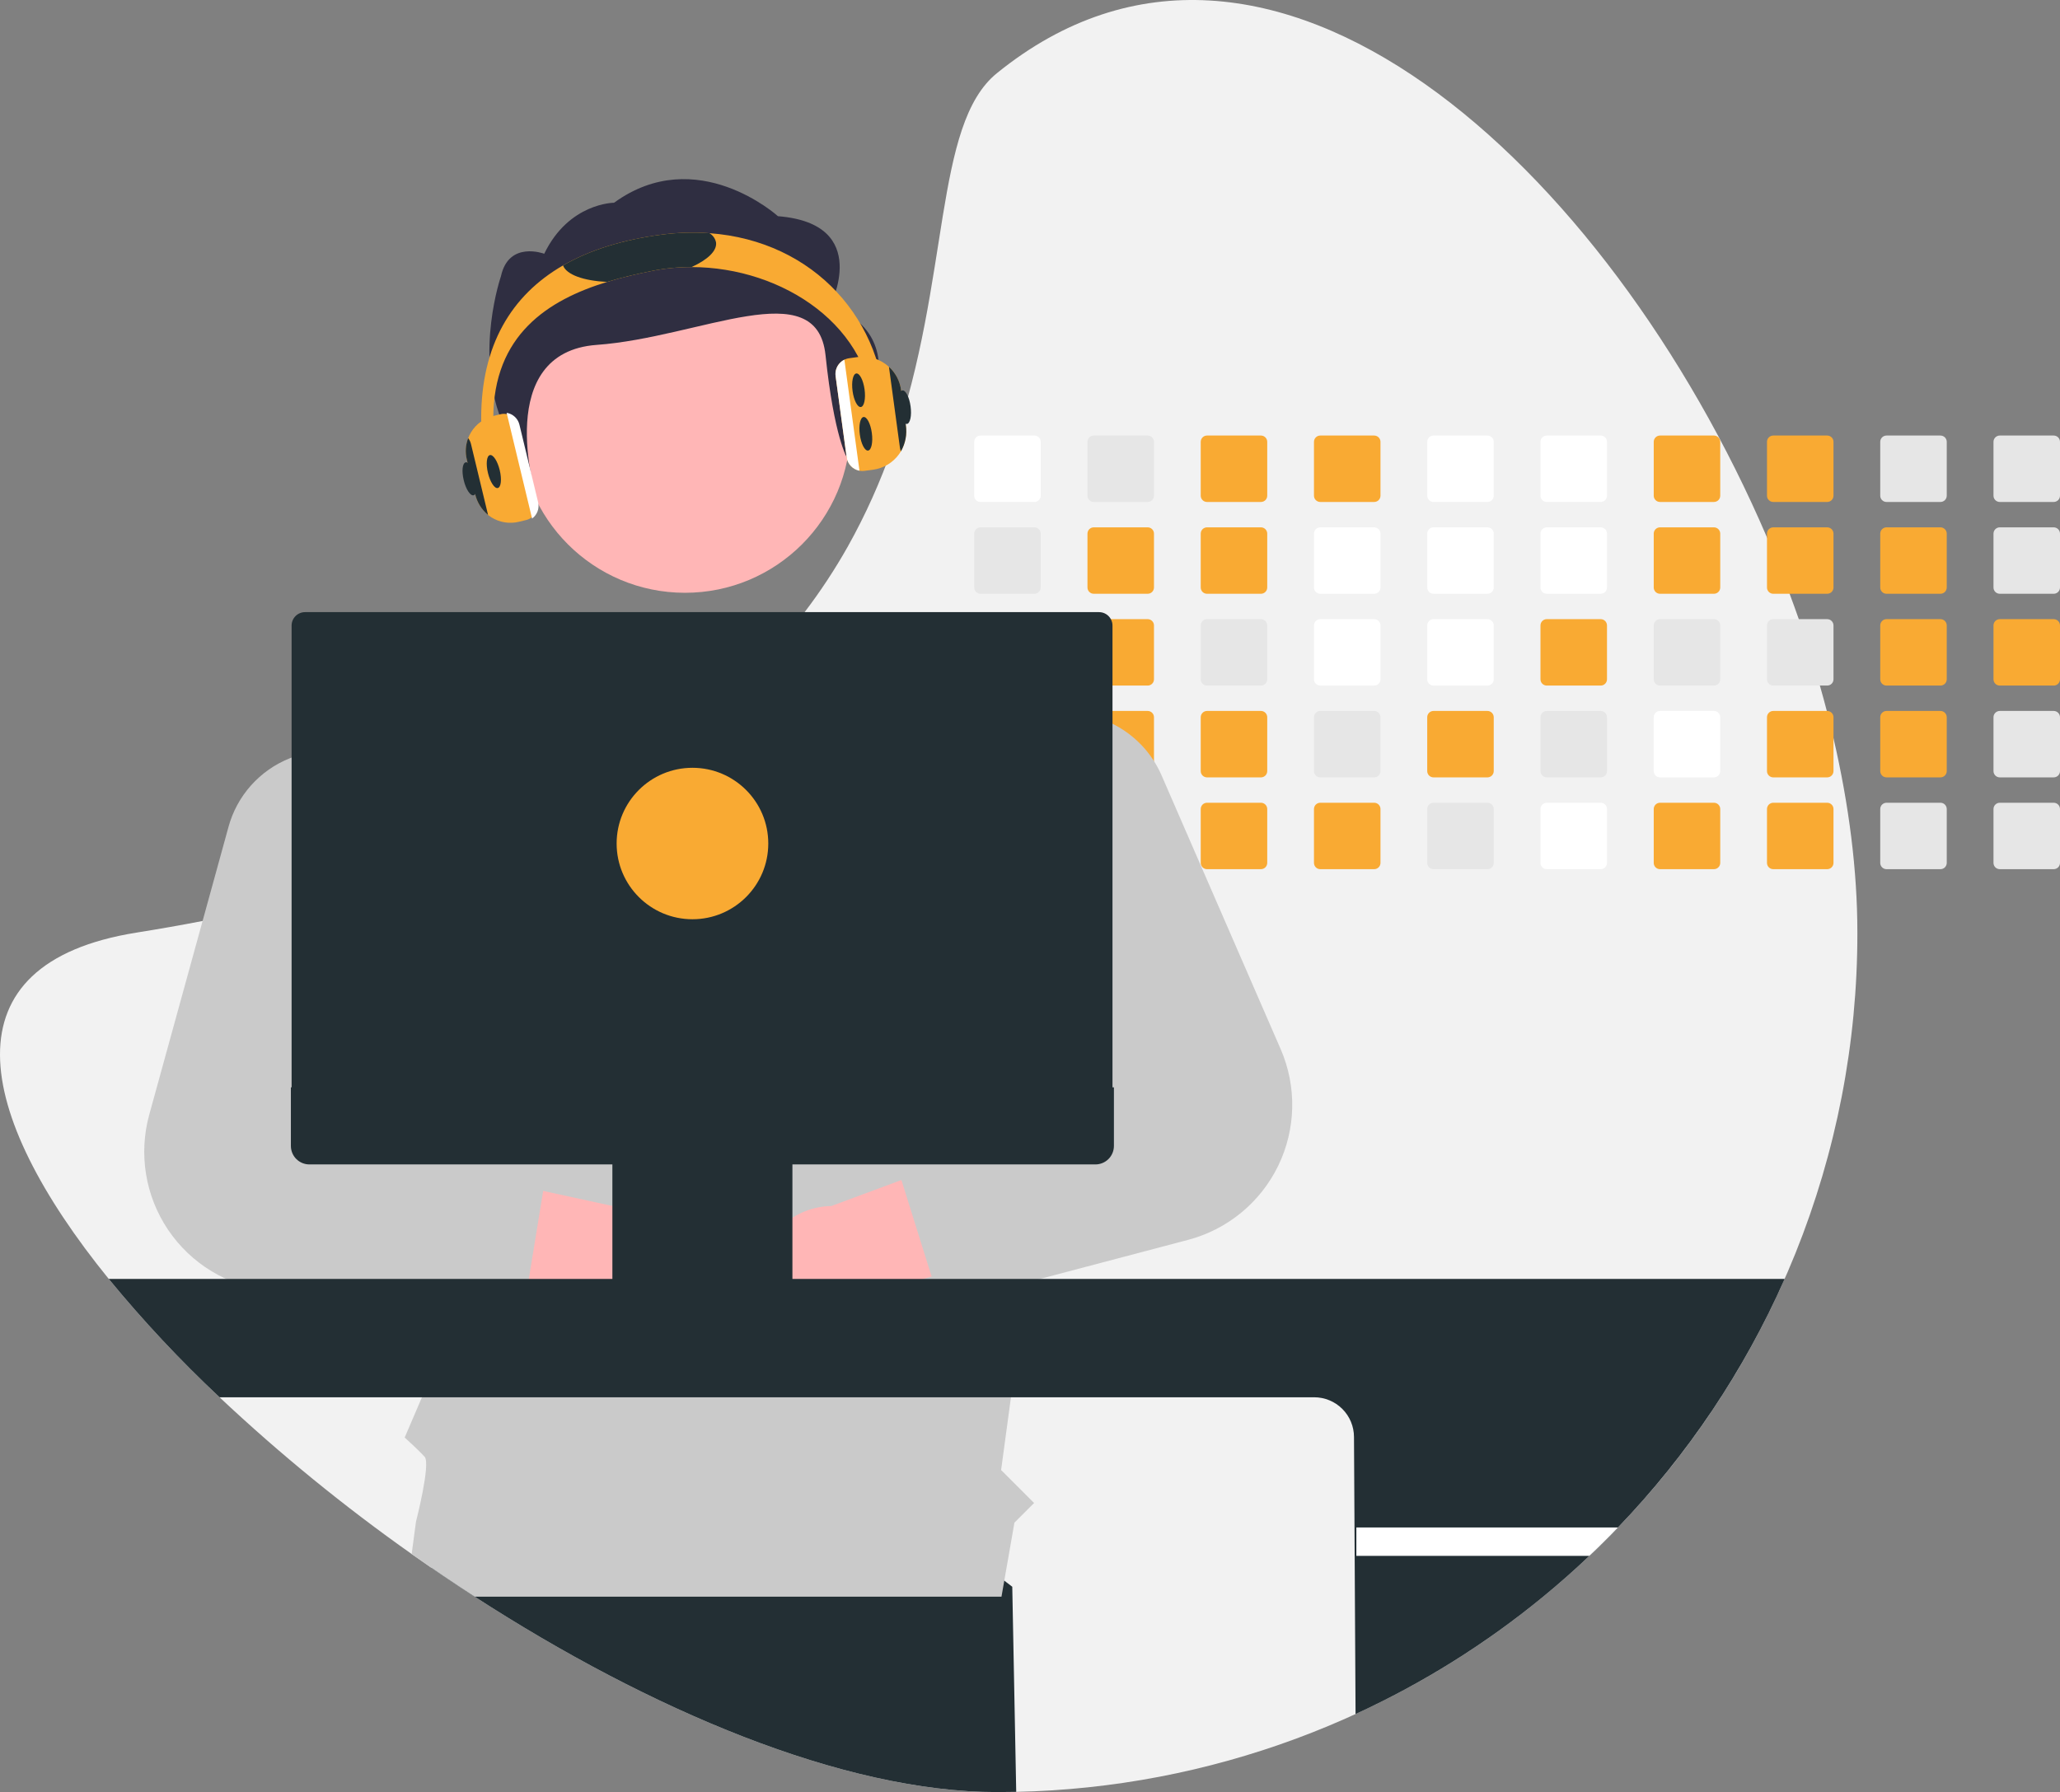 <svg width="554" height="482" viewBox="0 0 554 482" fill="none" xmlns="http://www.w3.org/2000/svg">
<rect x="0" y="0" width="554" height="482" fill="#808080" stroke="none"/>
<g clip-path="url(#clip0_11_384)">
<path d="M499.508 250.841C499.58 310.483 476.501 367.831 435.122 410.828C432.627 413.438 430.065 415.984 427.436 418.467C423.43 422.273 419.289 425.932 415.014 429.443C375.023 462.354 325.098 480.848 273.293 481.941C271.567 481.98 269.834 482 268.095 482C226.78 482 174.815 459.957 127.657 429.443C123.756 426.918 119.889 424.335 116.057 421.694C114.265 420.471 112.483 419.23 110.709 417.972C92.521 405.144 75.257 391.056 59.044 375.812C48.429 365.861 38.474 355.229 29.244 343.984C-6.99 299.338 -14.982 259.11 36.676 250.841C42.793 249.865 48.728 248.821 54.484 247.711C62.822 246.111 70.801 244.382 78.421 242.526C88.687 240.034 98.331 237.331 107.355 234.419C110.39 233.443 113.356 232.447 116.252 231.432C159.072 216.41 187.732 196.819 207.24 175.564C210.548 171.966 213.599 168.324 216.391 164.64C220.663 159.031 224.543 153.136 228.005 146.995C232.782 138.462 236.795 129.525 239.996 120.287L240.172 119.779C255.694 75.055 250.971 33.572 268.095 19.688C341.294 -39.669 432.425 44.86 475.199 144.542C477.355 149.565 479.383 154.618 481.283 159.701C482.136 161.972 482.959 164.247 483.752 166.526C485.836 172.467 487.727 178.422 489.425 184.393C490.076 186.67 490.697 188.945 491.288 191.218C491.92 193.67 492.525 196.117 493.086 198.563C497.248 216.475 499.508 234.139 499.508 250.841Z" fill="#F2F2F2"/>
<path d="M273.293 481.941C271.567 481.981 269.835 482 268.095 482C226.78 482 174.815 459.957 127.657 429.443C123.756 426.918 119.889 424.335 116.057 421.694L119.418 401.264L221.165 387.77L272.232 426.775L273.293 481.941Z" fill="#232F34"/>
<path d="M278.191 117.144H263.692C263.243 117.144 262.813 117.323 262.495 117.64C262.177 117.957 261.999 118.387 261.999 118.836V133.325C261.999 133.547 262.043 133.766 262.128 133.971C262.213 134.176 262.338 134.362 262.496 134.518C262.653 134.675 262.84 134.799 263.045 134.883C263.25 134.968 263.47 135.011 263.692 135.01H278.191C278.639 135.01 279.069 134.833 279.387 134.517C279.704 134.201 279.883 133.773 279.885 133.325V118.836C279.884 118.388 279.705 117.958 279.387 117.641C279.07 117.324 278.64 117.146 278.191 117.144Z" fill="white"/>
<path d="M278.191 141.835H263.692C263.243 141.836 262.813 142.014 262.495 142.331C262.177 142.648 261.999 143.078 261.999 143.527V158.016C261.999 158.238 262.043 158.458 262.128 158.662C262.213 158.867 262.338 159.053 262.496 159.21C262.653 159.366 262.84 159.49 263.045 159.575C263.25 159.659 263.47 159.702 263.692 159.701H278.191C278.639 159.702 279.069 159.524 279.387 159.208C279.704 158.893 279.883 158.464 279.885 158.016V143.527C279.884 143.079 279.705 142.649 279.387 142.332C279.07 142.015 278.64 141.837 278.191 141.835Z" fill="#E6E6E6"/>
<path d="M278.191 166.526H263.692C263.243 166.527 262.812 166.705 262.495 167.022C262.177 167.339 261.999 167.769 261.999 168.218V182.701C261.998 182.923 262.042 183.143 262.127 183.349C262.212 183.554 262.336 183.741 262.494 183.898C262.651 184.055 262.838 184.18 263.044 184.265C263.249 184.349 263.47 184.393 263.692 184.392H278.191C278.64 184.392 279.071 184.214 279.389 183.897C279.706 183.58 279.885 183.149 279.885 182.701V168.218C279.884 167.77 279.705 167.34 279.387 167.023C279.07 166.706 278.64 166.528 278.191 166.526Z" fill="#E6E6E6"/>
<path d="M279.859 192.61C279.787 192.22 279.58 191.868 279.276 191.614C278.972 191.36 278.588 191.219 278.191 191.217H263.692C263.243 191.218 262.813 191.396 262.495 191.713C262.177 192.03 261.999 192.461 261.999 192.909V207.392C261.998 207.614 262.042 207.834 262.127 208.04C262.212 208.245 262.336 208.432 262.494 208.589C262.651 208.746 262.838 208.871 263.044 208.956C263.249 209.041 263.47 209.084 263.692 209.084H278.191C278.64 209.083 279.071 208.905 279.389 208.588C279.706 208.271 279.885 207.841 279.885 207.392V192.909C279.886 192.809 279.877 192.709 279.859 192.61Z" fill="#E6E6E6"/>
<path d="M278.849 216.039C278.641 215.953 278.417 215.908 278.191 215.909H263.692C263.47 215.908 263.249 215.952 263.044 216.037C262.838 216.121 262.651 216.246 262.494 216.403C262.336 216.56 262.212 216.747 262.127 216.952C262.042 217.158 261.998 217.378 261.999 217.6V232.083C261.998 232.306 262.041 232.526 262.126 232.732C262.21 232.937 262.335 233.124 262.493 233.281C262.65 233.439 262.837 233.563 263.043 233.648C263.249 233.733 263.47 233.776 263.692 233.775H278.191C278.64 233.775 279.071 233.596 279.389 233.279C279.706 232.962 279.885 232.532 279.885 232.083V217.6C279.884 217.267 279.786 216.942 279.601 216.664C279.417 216.387 279.156 216.169 278.849 216.039Z" fill="#E6E6E6"/>
<path d="M308.649 117.144H294.149C293.7 117.144 293.27 117.323 292.952 117.64C292.635 117.957 292.456 118.387 292.456 118.836V133.325C292.456 133.547 292.5 133.766 292.586 133.971C292.671 134.176 292.796 134.362 292.953 134.518C293.11 134.675 293.297 134.799 293.502 134.883C293.707 134.968 293.927 135.011 294.149 135.01H308.649C309.097 135.01 309.527 134.833 309.844 134.517C310.161 134.201 310.341 133.773 310.342 133.325V118.836C310.341 118.388 310.162 117.958 309.845 117.641C309.527 117.324 309.097 117.146 308.649 117.144Z" fill="#E6E6E6"/>
<path d="M308.649 141.835H294.149C293.7 141.836 293.27 142.014 292.952 142.331C292.635 142.648 292.456 143.078 292.456 143.527V158.016C292.456 158.238 292.5 158.458 292.586 158.662C292.671 158.867 292.796 159.053 292.953 159.21C293.11 159.366 293.297 159.49 293.502 159.575C293.707 159.659 293.927 159.702 294.149 159.701H308.649C309.097 159.702 309.527 159.524 309.844 159.208C310.161 158.893 310.341 158.464 310.342 158.016V143.527C310.341 143.079 310.162 142.649 309.845 142.332C309.527 142.015 309.097 141.837 308.649 141.835Z" fill="#F9AA33"/>
<path d="M308.649 166.526H294.149C293.7 166.527 293.27 166.705 292.952 167.022C292.635 167.339 292.456 167.769 292.456 168.218V182.701C292.456 182.923 292.499 183.143 292.584 183.349C292.669 183.554 292.794 183.741 292.951 183.898C293.108 184.055 293.295 184.18 293.501 184.265C293.707 184.349 293.927 184.393 294.149 184.392H308.649C309.098 184.392 309.528 184.214 309.846 183.897C310.163 183.58 310.342 183.149 310.342 182.701V168.218C310.341 167.77 310.162 167.34 309.845 167.023C309.527 166.706 309.097 166.528 308.649 166.526Z" fill="#F9AA33"/>
<path d="M308.649 191.217H294.149C293.794 191.218 293.448 191.33 293.161 191.538C292.873 191.746 292.658 192.039 292.547 192.376C292.487 192.547 292.456 192.727 292.456 192.909V207.392C292.456 207.614 292.499 207.834 292.584 208.04C292.669 208.245 292.794 208.432 292.951 208.589C293.108 208.746 293.295 208.871 293.501 208.956C293.707 209.041 293.927 209.084 294.149 209.084H308.649C309.098 209.083 309.528 208.905 309.846 208.588C310.163 208.271 310.342 207.841 310.342 207.392V192.909C310.341 192.461 310.162 192.031 309.845 191.714C309.527 191.397 309.097 191.219 308.649 191.217Z" fill="#F9AA33"/>
<path d="M308.649 215.909H294.149C293.927 215.908 293.707 215.952 293.501 216.037C293.295 216.121 293.108 216.246 292.951 216.403C292.794 216.56 292.669 216.747 292.584 216.952C292.499 217.158 292.456 217.378 292.456 217.6V232.083C292.456 232.305 292.499 232.526 292.584 232.731C292.669 232.936 292.794 233.123 292.951 233.28C293.108 233.437 293.295 233.562 293.501 233.647C293.707 233.732 293.927 233.775 294.149 233.775H308.649C309.098 233.775 309.528 233.596 309.846 233.279C310.163 232.962 310.342 232.532 310.342 232.083V217.6C310.342 217.152 310.163 216.721 309.846 216.404C309.528 216.087 309.098 215.909 308.649 215.909Z" fill="#E6E6E6"/>
<path d="M339.106 117.144H324.607C324.158 117.144 323.727 117.323 323.41 117.64C323.092 117.957 322.914 118.387 322.913 118.836V133.325C322.914 133.547 322.958 133.766 323.043 133.971C323.128 134.176 323.253 134.362 323.41 134.518C323.567 134.675 323.754 134.799 323.959 134.883C324.165 134.968 324.385 135.011 324.607 135.01H339.106C339.554 135.01 339.984 134.833 340.301 134.517C340.619 134.201 340.798 133.773 340.799 133.325V118.836C340.798 118.388 340.619 117.958 340.302 117.641C339.985 117.324 339.555 117.146 339.106 117.144Z" fill="#F9AA33"/>
<path d="M339.106 141.835H324.607C324.158 141.836 323.727 142.014 323.41 142.331C323.092 142.648 322.914 143.078 322.913 143.527V158.016C322.914 158.238 322.958 158.458 323.043 158.662C323.128 158.867 323.253 159.053 323.41 159.21C323.567 159.366 323.754 159.49 323.959 159.575C324.165 159.659 324.385 159.702 324.607 159.701H339.106C339.554 159.702 339.984 159.524 340.301 159.208C340.619 158.893 340.798 158.464 340.799 158.016V143.527C340.798 143.079 340.619 142.649 340.302 142.332C339.985 142.015 339.555 141.837 339.106 141.835Z" fill="#F9AA33"/>
<path d="M339.106 166.526H324.607C324.158 166.527 323.727 166.705 323.41 167.022C323.092 167.339 322.914 167.769 322.913 168.218V182.701C322.913 182.923 322.956 183.143 323.041 183.349C323.126 183.554 323.251 183.741 323.408 183.898C323.566 184.055 323.753 184.18 323.958 184.265C324.164 184.349 324.384 184.393 324.607 184.392H339.106C339.555 184.392 339.986 184.214 340.303 183.897C340.621 183.58 340.799 183.149 340.799 182.701V168.218C340.798 167.77 340.619 167.34 340.302 167.023C339.985 166.706 339.555 166.528 339.106 166.526Z" fill="#E6E6E6"/>
<path d="M339.106 191.217H324.607C324.158 191.218 323.727 191.396 323.41 191.713C323.092 192.03 322.914 192.461 322.913 192.909V207.392C322.913 207.614 322.956 207.834 323.041 208.04C323.126 208.245 323.251 208.432 323.408 208.589C323.566 208.746 323.753 208.871 323.958 208.956C324.164 209.041 324.384 209.084 324.607 209.084H339.106C339.555 209.083 339.986 208.905 340.303 208.588C340.621 208.271 340.799 207.841 340.799 207.392V192.909C340.798 192.461 340.619 192.031 340.302 191.714C339.985 191.397 339.555 191.219 339.106 191.217Z" fill="#F9AA33"/>
<path d="M339.106 215.909H324.607C324.384 215.908 324.164 215.952 323.958 216.037C323.753 216.121 323.566 216.246 323.408 216.403C323.251 216.56 323.126 216.747 323.041 216.952C322.956 217.158 322.913 217.378 322.913 217.6V232.083C322.913 232.305 322.956 232.526 323.041 232.731C323.126 232.936 323.251 233.123 323.408 233.28C323.566 233.437 323.753 233.562 323.958 233.647C324.164 233.732 324.384 233.775 324.607 233.775H339.106C339.555 233.775 339.986 233.596 340.303 233.279C340.621 232.962 340.799 232.532 340.799 232.083V217.6C340.799 217.152 340.621 216.721 340.303 216.404C339.986 216.087 339.555 215.909 339.106 215.909Z" fill="#F9AA33"/>
<path d="M369.563 117.144H355.064C354.615 117.144 354.184 117.323 353.867 117.64C353.549 117.957 353.371 118.387 353.37 118.836V133.325C353.371 133.547 353.415 133.766 353.5 133.971C353.585 134.176 353.71 134.362 353.867 134.518C354.025 134.675 354.211 134.799 354.417 134.883C354.622 134.968 354.842 135.011 355.064 135.01H369.563C370.011 135.01 370.441 134.833 370.758 134.517C371.076 134.201 371.255 133.773 371.257 133.325V118.836C371.255 118.388 371.076 117.958 370.759 117.641C370.442 117.324 370.012 117.146 369.563 117.144Z" fill="#F9AA33"/>
<path d="M369.563 141.835H355.064C354.615 141.836 354.184 142.014 353.867 142.331C353.549 142.648 353.371 143.078 353.37 143.527V158.016C353.371 158.238 353.415 158.458 353.5 158.662C353.585 158.867 353.71 159.053 353.867 159.21C354.025 159.366 354.211 159.49 354.417 159.575C354.622 159.659 354.842 159.702 355.064 159.701H369.563C370.011 159.702 370.441 159.524 370.758 159.208C371.076 158.893 371.255 158.464 371.257 158.016V143.527C371.255 143.079 371.076 142.649 370.759 142.332C370.442 142.015 370.012 141.837 369.563 141.835Z" fill="white"/>
<path d="M369.563 166.526H355.064C354.615 166.527 354.184 166.705 353.867 167.022C353.549 167.339 353.371 167.769 353.37 168.218V182.701C353.37 182.923 353.413 183.143 353.498 183.349C353.583 183.554 353.708 183.741 353.865 183.898C354.023 184.055 354.21 184.18 354.415 184.265C354.621 184.349 354.841 184.393 355.064 184.392H369.563C370.012 184.392 370.443 184.214 370.76 183.897C371.078 183.58 371.256 183.149 371.257 182.701V168.218C371.255 167.77 371.076 167.34 370.759 167.023C370.442 166.706 370.012 166.528 369.563 166.526Z" fill="white"/>
<path d="M369.563 191.217H355.064C354.615 191.218 354.184 191.396 353.867 191.713C353.549 192.03 353.371 192.461 353.37 192.909V207.392C353.37 207.614 353.413 207.834 353.498 208.04C353.583 208.245 353.708 208.432 353.865 208.589C354.023 208.746 354.21 208.871 354.415 208.956C354.621 209.041 354.841 209.084 355.064 209.084H369.563C370.012 209.083 370.443 208.905 370.76 208.588C371.078 208.271 371.256 207.841 371.257 207.392V192.909C371.255 192.461 371.076 192.031 370.759 191.714C370.442 191.397 370.012 191.219 369.563 191.217Z" fill="#E6E6E6"/>
<path d="M369.563 215.909H355.064C354.841 215.908 354.621 215.952 354.415 216.037C354.21 216.121 354.023 216.246 353.865 216.403C353.708 216.56 353.583 216.747 353.498 216.952C353.413 217.158 353.37 217.378 353.37 217.6V232.083C353.37 232.305 353.413 232.526 353.498 232.731C353.583 232.936 353.708 233.123 353.865 233.28C354.023 233.437 354.21 233.562 354.415 233.647C354.621 233.732 354.841 233.775 355.064 233.775H369.563C370.012 233.775 370.443 233.596 370.76 233.279C371.078 232.962 371.256 232.532 371.257 232.083V217.6C371.256 217.152 371.078 216.721 370.76 216.404C370.443 216.087 370.012 215.909 369.563 215.909Z" fill="#F9AA33"/>
<path d="M400.02 117.144H385.515C385.067 117.146 384.637 117.325 384.321 117.642C384.005 117.959 383.827 118.388 383.828 118.836V133.325C383.828 133.772 384.006 134.201 384.322 134.517C384.638 134.833 385.067 135.01 385.515 135.01H400.02C400.468 135.01 400.898 134.833 401.216 134.517C401.533 134.201 401.712 133.773 401.714 133.325V118.836C401.713 118.388 401.534 117.958 401.216 117.641C400.899 117.324 400.469 117.146 400.02 117.144Z" fill="white"/>
<path d="M400.02 141.835H385.515C385.067 141.837 384.637 142.016 384.321 142.333C384.005 142.65 383.827 143.079 383.828 143.527V158.016C383.828 158.463 384.006 158.892 384.322 159.208C384.638 159.524 385.067 159.701 385.515 159.701H400.02C400.468 159.702 400.898 159.524 401.216 159.208C401.533 158.893 401.712 158.464 401.714 158.016V143.527C401.713 143.079 401.534 142.649 401.216 142.332C400.899 142.015 400.469 141.837 400.02 141.835Z" fill="white"/>
<path d="M400.02 166.526H385.515C385.067 166.528 384.637 166.707 384.321 167.024C384.005 167.341 383.827 167.771 383.828 168.218V182.701C383.827 182.923 383.87 183.142 383.955 183.347C384.039 183.553 384.163 183.739 384.32 183.896C384.477 184.053 384.663 184.178 384.868 184.263C385.073 184.348 385.293 184.392 385.515 184.392H400.02C400.469 184.392 400.9 184.214 401.218 183.897C401.535 183.58 401.714 183.149 401.714 182.701V168.218C401.713 167.77 401.534 167.34 401.216 167.023C400.899 166.706 400.469 166.528 400.02 166.526Z" fill="white"/>
<path d="M400.02 191.217H385.515C385.067 191.219 384.637 191.398 384.321 191.715C384.005 192.032 383.827 192.462 383.828 192.909V207.392C383.827 207.614 383.87 207.833 383.955 208.039C384.039 208.244 384.163 208.43 384.32 208.587C384.477 208.744 384.663 208.869 384.868 208.954C385.073 209.039 385.293 209.083 385.515 209.084H400.02C400.469 209.083 400.9 208.905 401.218 208.588C401.535 208.271 401.714 207.841 401.714 207.392V192.909C401.713 192.461 401.534 192.031 401.216 191.714C400.899 191.397 400.469 191.219 400.02 191.217Z" fill="#F9AA33"/>
<path d="M400.02 215.909H385.515C385.293 215.909 385.073 215.953 384.868 216.038C384.663 216.123 384.477 216.248 384.32 216.405C384.163 216.562 384.039 216.749 383.955 216.954C383.87 217.159 383.827 217.378 383.828 217.6V232.083C383.827 232.305 383.87 232.525 383.955 232.73C384.039 232.935 384.163 233.121 384.32 233.278C384.477 233.435 384.663 233.56 384.868 233.645C385.073 233.731 385.293 233.775 385.515 233.775H400.02C400.469 233.775 400.9 233.596 401.218 233.279C401.535 232.962 401.714 232.532 401.714 232.083V217.6C401.714 217.152 401.535 216.721 401.218 216.404C400.9 216.087 400.469 215.909 400.02 215.909Z" fill="#E6E6E6"/>
<path d="M430.478 117.144H415.972C415.524 117.146 415.095 117.325 414.778 117.642C414.462 117.959 414.285 118.388 414.285 118.836V133.325C414.285 133.772 414.463 134.201 414.779 134.517C415.095 134.833 415.524 135.01 415.972 135.01H430.478C430.926 135.01 431.355 134.833 431.673 134.517C431.99 134.201 432.17 133.773 432.171 133.325V118.836C432.17 118.388 431.991 117.958 431.674 117.641C431.356 117.324 430.926 117.146 430.478 117.144Z" fill="white"/>
<path d="M430.478 141.835H415.972C415.524 141.837 415.095 142.016 414.778 142.333C414.462 142.65 414.285 143.079 414.285 143.527V158.016C414.285 158.463 414.463 158.892 414.779 159.208C415.095 159.524 415.524 159.701 415.972 159.701H430.478C430.926 159.702 431.355 159.524 431.673 159.208C431.99 158.893 432.17 158.464 432.171 158.016V143.527C432.17 143.079 431.991 142.649 431.674 142.332C431.356 142.015 430.926 141.837 430.478 141.835Z" fill="white"/>
<path d="M430.478 166.526H415.972C415.524 166.528 415.095 166.707 414.778 167.024C414.462 167.341 414.285 167.771 414.285 168.218V182.701C414.284 182.923 414.327 183.142 414.412 183.347C414.496 183.553 414.62 183.739 414.777 183.896C414.934 184.053 415.12 184.178 415.325 184.263C415.53 184.348 415.75 184.392 415.972 184.392H430.478C430.927 184.392 431.357 184.214 431.675 183.897C431.992 183.58 432.171 183.149 432.171 182.701V168.218C432.17 167.77 431.991 167.34 431.674 167.023C431.356 166.706 430.926 166.528 430.478 166.526Z" fill="#F9AA33"/>
<path d="M430.478 191.217H415.972C415.524 191.219 415.095 191.398 414.778 191.715C414.462 192.032 414.285 192.462 414.285 192.909V207.392C414.284 207.614 414.327 207.833 414.412 208.039C414.496 208.244 414.62 208.43 414.777 208.587C414.934 208.744 415.12 208.869 415.325 208.954C415.53 209.039 415.75 209.083 415.972 209.084H430.478C430.927 209.083 431.357 208.905 431.675 208.588C431.992 208.271 432.171 207.841 432.171 207.392V192.909C432.17 192.461 431.991 192.031 431.674 191.714C431.356 191.397 430.926 191.219 430.478 191.217Z" fill="#E6E6E6"/>
<path d="M430.478 215.909H415.972C415.75 215.909 415.53 215.953 415.325 216.038C415.12 216.123 414.934 216.248 414.777 216.405C414.62 216.562 414.496 216.749 414.412 216.954C414.327 217.159 414.284 217.378 414.285 217.6V232.083C414.284 232.305 414.327 232.525 414.412 232.73C414.496 232.935 414.62 233.121 414.777 233.278C414.934 233.435 415.12 233.56 415.325 233.645C415.53 233.731 415.75 233.775 415.972 233.775H430.478C430.927 233.775 431.357 233.596 431.675 233.279C431.992 232.962 432.171 232.532 432.171 232.083V217.6C432.171 217.152 431.992 216.722 431.675 216.404C431.357 216.087 430.927 215.909 430.478 215.909Z" fill="white"/>
<path d="M460.935 117.144H446.429C445.981 117.146 445.552 117.325 445.236 117.642C444.919 117.959 444.742 118.388 444.742 118.836V133.325C444.742 133.772 444.92 134.201 445.236 134.517C445.553 134.833 445.982 135.01 446.429 135.01H460.935C461.383 135.01 461.813 134.833 462.13 134.517C462.448 134.201 462.627 133.773 462.628 133.325V118.836C462.627 118.388 462.448 117.958 462.131 117.641C461.813 117.324 461.383 117.146 460.935 117.144Z" fill="#F9AA33"/>
<path d="M460.935 141.835H446.429C445.981 141.837 445.552 142.016 445.236 142.333C444.919 142.65 444.742 143.079 444.742 143.527V158.016C444.742 158.463 444.92 158.892 445.236 159.208C445.553 159.524 445.982 159.701 446.429 159.701H460.935C461.383 159.702 461.813 159.524 462.13 159.208C462.448 158.893 462.627 158.464 462.628 158.016V143.527C462.627 143.079 462.448 142.649 462.131 142.332C461.813 142.015 461.383 141.837 460.935 141.835Z" fill="#F9AA33"/>
<path d="M460.935 166.526H446.429C445.981 166.528 445.552 166.707 445.236 167.024C444.919 167.341 444.742 167.771 444.742 168.218V182.701C444.742 182.923 444.785 183.142 444.869 183.347C444.954 183.553 445.078 183.739 445.234 183.896C445.391 184.053 445.577 184.178 445.782 184.263C445.987 184.348 446.207 184.392 446.429 184.392H460.935C461.384 184.392 461.814 184.214 462.132 183.897C462.45 183.58 462.628 183.149 462.628 182.701V168.218C462.627 167.77 462.448 167.34 462.131 167.023C461.813 166.706 461.383 166.528 460.935 166.526Z" fill="#E6E6E6"/>
<path d="M460.935 191.217H446.429C445.981 191.219 445.552 191.398 445.236 191.715C444.919 192.032 444.742 192.462 444.742 192.909V207.392C444.742 207.614 444.785 207.833 444.869 208.039C444.954 208.244 445.078 208.43 445.234 208.587C445.391 208.744 445.577 208.869 445.782 208.954C445.987 209.039 446.207 209.083 446.429 209.084H460.935C461.384 209.083 461.814 208.905 462.132 208.588C462.45 208.271 462.628 207.841 462.628 207.392V192.909C462.627 192.461 462.448 192.031 462.131 191.714C461.813 191.397 461.383 191.219 460.935 191.217Z" fill="white"/>
<path d="M460.935 215.909H446.429C446.207 215.909 445.987 215.953 445.782 216.038C445.577 216.123 445.391 216.248 445.234 216.405C445.078 216.562 444.954 216.749 444.869 216.954C444.785 217.159 444.742 217.378 444.742 217.6V232.083C444.742 232.305 444.785 232.525 444.869 232.73C444.954 232.935 445.078 233.121 445.234 233.278C445.391 233.435 445.577 233.56 445.782 233.645C445.987 233.731 446.207 233.775 446.429 233.775H460.935C461.384 233.775 461.814 233.596 462.132 233.279C462.45 232.962 462.628 232.532 462.628 232.083V217.6C462.628 217.152 462.45 216.722 462.132 216.404C461.814 216.087 461.384 215.909 460.935 215.909Z" fill="#F9AA33"/>
<path d="M491.392 117.144H476.886C476.438 117.146 476.009 117.325 475.693 117.642C475.377 117.959 475.199 118.388 475.199 118.836V133.325C475.199 133.772 475.377 134.201 475.694 134.517C476.01 134.833 476.439 135.01 476.886 135.01H491.392C491.84 135.01 492.27 134.833 492.587 134.517C492.905 134.201 493.084 133.773 493.086 133.325V118.836C493.084 118.388 492.905 117.958 492.588 117.641C492.271 117.324 491.841 117.146 491.392 117.144Z" fill="#F9AA33"/>
<path d="M491.392 141.835H476.886C476.438 141.837 476.009 142.016 475.693 142.333C475.377 142.65 475.199 143.079 475.199 143.527V158.016C475.199 158.463 475.377 158.892 475.694 159.208C476.01 159.524 476.439 159.701 476.886 159.701H491.392C491.84 159.702 492.27 159.524 492.587 159.208C492.905 158.893 493.084 158.464 493.086 158.016V143.527C493.084 143.079 492.905 142.649 492.588 142.332C492.271 142.015 491.841 141.837 491.392 141.835Z" fill="#F9AA33"/>
<path d="M491.392 166.526H476.886C476.438 166.528 476.009 166.707 475.693 167.024C475.377 167.341 475.199 167.771 475.199 168.218V182.701C475.199 182.923 475.242 183.142 475.326 183.347C475.411 183.553 475.535 183.739 475.692 183.896C475.848 184.053 476.035 184.178 476.24 184.263C476.445 184.348 476.664 184.392 476.886 184.392H491.392C491.841 184.392 492.272 184.214 492.589 183.897C492.907 183.58 493.085 183.149 493.086 182.701V168.218C493.084 167.77 492.905 167.34 492.588 167.023C492.271 166.706 491.841 166.528 491.392 166.526Z" fill="#E6E6E6"/>
<path d="M491.392 191.217H476.886C476.438 191.219 476.009 191.398 475.693 191.715C475.377 192.032 475.199 192.462 475.199 192.909V207.392C475.199 207.614 475.242 207.833 475.326 208.039C475.411 208.244 475.535 208.43 475.692 208.587C475.848 208.744 476.035 208.869 476.24 208.954C476.445 209.039 476.664 209.083 476.886 209.084H491.392C491.841 209.083 492.272 208.905 492.589 208.588C492.907 208.271 493.085 207.841 493.086 207.392V192.909C493.084 192.461 492.905 192.031 492.588 191.714C492.271 191.397 491.841 191.219 491.392 191.217Z" fill="#F9AA33"/>
<path d="M491.392 215.909H476.886C476.664 215.909 476.445 215.953 476.24 216.038C476.035 216.123 475.848 216.248 475.692 216.405C475.535 216.562 475.411 216.749 475.326 216.954C475.242 217.159 475.199 217.378 475.199 217.6V232.083C475.199 232.305 475.242 232.525 475.326 232.73C475.411 232.935 475.535 233.121 475.692 233.278C475.848 233.435 476.035 233.56 476.24 233.645C476.445 233.731 476.664 233.775 476.886 233.775H491.392C491.841 233.775 492.272 233.596 492.589 233.279C492.907 232.962 493.085 232.532 493.086 232.083V217.6C493.085 217.152 492.907 216.722 492.589 216.404C492.272 216.087 491.841 215.909 491.392 215.909Z" fill="#F9AA33"/>
<path d="M521.849 117.144H507.344C506.896 117.146 506.466 117.325 506.15 117.642C505.834 117.959 505.656 118.388 505.657 118.836V133.325C505.657 133.772 505.834 134.201 506.151 134.517C506.467 134.833 506.896 135.01 507.344 135.01H521.849C522.297 135.01 522.727 134.833 523.045 134.517C523.362 134.201 523.541 133.773 523.543 133.325V118.836C523.541 118.388 523.363 117.958 523.045 117.641C522.728 117.324 522.298 117.146 521.849 117.144Z" fill="#E6E6E6"/>
<path d="M521.849 141.835H507.344C506.896 141.837 506.466 142.016 506.15 142.333C505.834 142.65 505.656 143.079 505.657 143.527V158.016C505.657 158.463 505.834 158.892 506.151 159.208C506.467 159.524 506.896 159.701 507.344 159.701H521.849C522.297 159.702 522.727 159.524 523.045 159.208C523.362 158.893 523.541 158.464 523.543 158.016V143.527C523.541 143.079 523.363 142.649 523.045 142.332C522.728 142.015 522.298 141.837 521.849 141.835Z" fill="#F9AA33"/>
<path d="M521.849 166.526H507.344C506.896 166.528 506.466 166.707 506.15 167.024C505.834 167.341 505.656 167.771 505.657 168.218V182.701C505.656 182.923 505.699 183.142 505.784 183.347C505.868 183.553 505.992 183.739 506.149 183.896C506.306 184.053 506.492 184.178 506.697 184.263C506.902 184.348 507.122 184.392 507.344 184.392H521.849C522.298 184.392 522.729 184.214 523.046 183.897C523.364 183.58 523.543 183.149 523.543 182.701V168.218C523.541 167.77 523.363 167.34 523.045 167.023C522.728 166.706 522.298 166.528 521.849 166.526Z" fill="#F9AA33"/>
<path d="M521.849 191.217H507.344C506.896 191.219 506.466 191.398 506.15 191.715C505.834 192.032 505.656 192.462 505.657 192.909V207.392C505.656 207.614 505.699 207.833 505.784 208.039C505.868 208.244 505.992 208.43 506.149 208.587C506.306 208.744 506.492 208.869 506.697 208.954C506.902 209.039 507.122 209.083 507.344 209.084H521.849C522.298 209.083 522.729 208.905 523.046 208.588C523.364 208.271 523.543 207.841 523.543 207.392V192.909C523.541 192.461 523.363 192.031 523.045 191.714C522.728 191.397 522.298 191.219 521.849 191.217Z" fill="#F9AA33"/>
<path d="M521.849 215.909H507.344C507.122 215.909 506.902 215.953 506.697 216.038C506.492 216.123 506.306 216.248 506.149 216.405C505.992 216.562 505.868 216.749 505.784 216.954C505.699 217.159 505.656 217.378 505.657 217.6V232.083C505.656 232.305 505.699 232.525 505.784 232.73C505.868 232.935 505.992 233.121 506.149 233.278C506.306 233.435 506.492 233.56 506.697 233.645C506.902 233.731 507.122 233.775 507.344 233.775H521.849C522.298 233.775 522.729 233.596 523.046 233.279C523.364 232.962 523.543 232.532 523.543 232.083V217.6C523.543 217.152 523.364 216.722 523.046 216.404C522.729 216.087 522.298 215.909 521.849 215.909Z" fill="#E6E6E6"/>
<path d="M552.306 117.144H537.801C537.353 117.146 536.924 117.325 536.607 117.642C536.291 117.959 536.114 118.388 536.114 118.836V133.325C536.114 133.772 536.292 134.201 536.608 134.517C536.924 134.833 537.353 135.01 537.801 135.01H552.306C552.755 135.01 553.184 134.833 553.502 134.517C553.819 134.201 553.998 133.773 554 133.325V118.836C553.999 118.388 553.82 117.958 553.503 117.641C553.185 117.324 552.755 117.146 552.306 117.144Z" fill="#E6E6E6"/>
<path d="M552.306 141.835H537.801C537.353 141.837 536.924 142.016 536.607 142.333C536.291 142.65 536.114 143.079 536.114 143.527V158.016C536.114 158.463 536.292 158.892 536.608 159.208C536.924 159.524 537.353 159.701 537.801 159.701H552.306C552.755 159.702 553.184 159.524 553.502 159.208C553.819 158.893 553.998 158.464 554 158.016V143.527C553.999 143.079 553.82 142.649 553.503 142.332C553.185 142.015 552.755 141.837 552.306 141.835Z" fill="#E6E6E6"/>
<path d="M552.306 166.526H537.801C537.353 166.528 536.924 166.707 536.607 167.024C536.291 167.341 536.114 167.77 536.114 168.218V182.701C536.113 182.923 536.156 183.142 536.241 183.347C536.325 183.553 536.449 183.739 536.606 183.896C536.763 184.053 536.949 184.178 537.154 184.263C537.359 184.348 537.579 184.392 537.801 184.392H552.306C552.756 184.392 553.186 184.214 553.504 183.897C553.821 183.58 554 183.149 554 182.701V168.218C553.999 167.77 553.82 167.34 553.503 167.023C553.185 166.706 552.755 166.528 552.306 166.526Z" fill="#F9AA33"/>
<path d="M552.306 191.217H537.801C537.353 191.219 536.924 191.398 536.607 191.715C536.291 192.032 536.114 192.462 536.114 192.909V207.392C536.113 207.614 536.156 207.833 536.241 208.039C536.325 208.244 536.449 208.43 536.606 208.587C536.763 208.744 536.949 208.869 537.154 208.954C537.359 209.039 537.579 209.083 537.801 209.084H552.306C552.756 209.083 553.186 208.905 553.504 208.588C553.821 208.271 554 207.841 554 207.392V192.909C553.999 192.461 553.82 192.031 553.503 191.714C553.185 191.397 552.755 191.219 552.306 191.217Z" fill="#E6E6E6"/>
<path d="M552.306 215.909H537.801C537.579 215.909 537.359 215.953 537.154 216.038C536.949 216.123 536.763 216.248 536.606 216.405C536.449 216.562 536.325 216.749 536.241 216.954C536.156 217.159 536.113 217.378 536.114 217.6V232.083C536.113 232.305 536.156 232.525 536.241 232.73C536.325 232.935 536.449 233.121 536.606 233.278C536.763 233.435 536.949 233.56 537.154 233.645C537.359 233.731 537.579 233.775 537.801 233.775H552.306C552.756 233.775 553.186 233.596 553.504 233.279C553.821 232.962 554 232.532 554 232.083V217.6C554 217.152 553.821 216.722 553.504 216.404C553.186 216.087 552.756 215.909 552.306 215.909Z" fill="#E6E6E6"/>
<path d="M218.916 429.444H218.512L218.858 429.398L218.916 429.444Z" fill="#2F2E41"/>
<path d="M184.212 159.438C208.789 159.438 228.713 139.536 228.713 114.986C228.713 90.436 208.789 70.534 184.212 70.534C159.634 70.534 139.71 90.436 139.71 114.986C139.71 139.536 159.634 159.438 184.212 159.438Z" fill="#FFB6B6"/>
<path d="M223.183 82.395C223.183 82.395 234.823 60.169 209.216 58.149C209.216 58.149 187.386 38.368 165.135 54.532C165.135 54.532 152.998 54.532 146.361 68.251C146.361 68.251 136.816 64.635 134.718 74.313C134.718 74.313 127.733 94.518 134.718 112.703C141.703 130.888 144.023 132.908 144.023 132.908C144.023 132.908 132.545 94.783 160.483 92.762C188.42 90.742 219.682 73.303 222.01 95.528C224.338 117.754 227.842 123.231 227.842 123.231C227.842 123.231 249.955 91.487 223.183 82.395Z" fill="#2F2E41"/>
<path d="M299.328 224.536L299.184 225.291L297.576 233.775L286.457 292.461L285.799 295.916L284.418 303.222L282.529 313.19L278.341 335.278L277.143 341.609L276.693 343.984L276.537 344.816L275.293 351.368L274.915 353.346L271.88 375.812L269.229 395.389L278.1 404.251L272.811 409.534L269.34 429.397L269.346 429.443H127.657C121.925 425.734 116.276 421.911 110.709 417.972L111.875 409.254C111.875 409.254 115.887 393.685 114.2 391.824C112.52 389.963 108.833 386.638 108.833 386.638L113.477 375.812L114.122 374.309L113.041 351.908L113.015 351.368L112.657 343.984L112.611 343.034L112.539 341.609L111.165 313.19L111.139 312.721L110.722 304.107L110.331 295.916L110.162 292.461L108.488 257.893L107.355 234.419L106.365 213.983L110.344 212.636L152.91 198.186L170.542 175.29L207.24 175.563L225.204 175.7L255.179 203.469L261.999 206.722L262.051 206.748L266.943 209.084L279.344 214.998L292.456 221.257L299.184 224.464L299.328 224.536Z" fill="#CACACA"/>
<path d="M175.285 362.755C172.595 363.796 169.711 364.235 166.833 364.041C163.956 363.848 161.156 363.026 158.631 361.635C156.105 360.243 153.916 358.316 152.217 355.988C150.519 353.66 149.351 350.989 148.798 348.161L79.391 338.325L103.519 311.063L165.73 324.583C170.546 323.969 175.421 325.142 179.43 327.878C183.439 330.615 186.303 334.725 187.481 339.43C188.659 344.135 188.068 349.108 185.82 353.407C183.572 357.706 179.824 361.032 175.285 362.755V362.755Z" fill="#FFB6B6"/>
<path d="M144.338 313.19C143.053 311.561 141.233 310.439 139.199 310.021L110.722 304.107L107.798 303.502C106.098 303.148 104.492 302.439 103.086 301.422C101.68 300.405 100.504 299.103 99.636 297.601C98.736 296.024 98.191 294.27 98.04 292.461C97.904 290.816 98.102 289.161 98.62 287.594L108.488 257.893L114.891 238.622C115.667 236.298 116.125 233.879 116.252 231.432C116.609 224.661 114.512 217.988 110.344 212.636C106.681 207.932 101.599 204.529 95.851 202.931C90.102 201.333 83.992 201.624 78.421 203.761C78.259 203.82 78.089 203.885 77.927 203.95C73.932 205.543 70.363 208.043 67.502 211.251C64.641 214.459 62.566 218.287 61.441 222.434L54.484 247.711L40.135 299.819C38.699 305.04 38.408 310.509 39.284 315.853C40.16 321.196 42.181 326.287 45.21 330.777C48.238 335.268 52.202 339.052 56.83 341.87C61.459 344.688 66.642 346.475 72.025 347.107L113.041 351.908L132.021 354.133C134.216 354.397 136.43 353.825 138.221 352.531C140.012 351.237 141.25 349.317 141.687 347.152C141.718 347.034 141.742 346.915 141.759 346.794L142.215 343.983L146.078 320.314L146.117 320.073C146.318 318.865 146.264 317.629 145.957 316.443C145.651 315.258 145.1 314.149 144.338 313.19Z" fill="#CACACA"/>
<path d="M219.494 363.514C222.304 364.165 225.222 364.193 228.043 363.596C230.864 363 233.52 361.792 235.824 360.059C238.128 358.326 240.023 356.109 241.376 353.565C242.729 351.021 243.507 348.212 243.656 345.335L310.981 325.821L283.246 302.229L223.565 324.377C218.71 324.448 214.049 326.296 210.467 329.569C206.884 332.843 204.628 337.316 204.127 342.14C203.625 346.964 204.912 351.804 207.745 355.744C210.577 359.683 214.758 362.448 219.494 363.514V363.514Z" fill="#FFB6B6"/>
<path d="M344.408 282.168L312.387 208.557C309.768 202.513 305.091 197.592 299.184 194.666C297.359 193.768 295.441 193.07 293.466 192.584C293.159 192.506 292.853 192.434 292.547 192.376C288.357 191.462 284.012 191.543 279.859 192.61C276.063 193.584 272.514 195.347 269.446 197.783C266.378 200.219 263.858 203.274 262.051 206.748C262.031 206.777 262.014 206.807 261.999 206.839C259.98 210.739 258.907 215.058 258.865 219.449C258.823 223.839 259.814 228.178 261.758 232.116L262.155 232.909L284.783 278.303C285.556 279.856 285.991 281.553 286.061 283.286C286.13 285.018 285.832 286.745 285.186 288.354C284.54 289.963 283.561 291.418 282.313 292.622C281.065 293.827 279.576 294.754 277.944 295.343L276.354 295.916L247.773 306.228C245.629 306.992 243.864 308.558 242.852 310.596C241.84 312.633 241.659 314.984 242.347 317.152L242.419 317.38L250.431 342.988C250.47 343.105 250.509 343.222 250.554 343.339C250.625 343.56 250.712 343.776 250.815 343.984C251.666 345.891 253.171 347.432 255.059 348.331C256.947 349.229 259.093 349.424 261.113 348.883L276.537 344.816L279.683 343.984L319.513 333.476C324.754 332.093 329.634 329.594 333.818 326.152C338.003 322.71 341.393 318.406 343.757 313.533C346.121 308.66 347.403 303.335 347.516 297.921C347.628 292.508 346.568 287.134 344.408 282.168L344.408 282.168Z" fill="#CACACA"/>
<path d="M29.244 343.984C38.474 355.229 48.429 365.861 59.044 375.812H353.436C356.272 375.816 358.991 376.944 360.996 378.948C363.001 380.952 364.128 383.669 364.131 386.502L364.554 461.017C382.665 452.706 399.625 442.093 415.014 429.443C419.287 425.936 423.428 422.277 427.436 418.467C430.061 415.981 432.623 413.435 435.122 410.828C453.857 391.333 469.028 368.709 479.948 343.984H29.244Z" fill="#232F34"/>
<path d="M435.122 410.828C432.627 413.437 430.065 415.984 427.436 418.467H364.769V410.828H435.122Z" fill="white"/>
<path d="M298.742 166.526C298.432 165.956 297.974 165.479 297.415 165.147C296.857 164.815 296.219 164.64 295.569 164.64H82.03C81.073 164.642 80.155 165.024 79.479 165.7C78.802 166.377 78.422 167.294 78.421 168.251V295.916H299.184V168.251C299.188 167.647 299.035 167.053 298.742 166.526Z" fill="#232F34"/>
<path d="M78.228 292.459V308.213C78.228 308.866 78.357 309.513 78.607 310.116C78.857 310.72 79.224 311.268 79.686 311.73C80.149 312.192 80.698 312.558 81.302 312.808C81.906 313.058 82.553 313.187 83.207 313.187H164.689V344.278H163.607C163.522 344.278 163.438 344.294 163.359 344.327C163.281 344.359 163.209 344.407 163.149 344.467C163.089 344.527 163.042 344.598 163.009 344.676C162.977 344.755 162.96 344.839 162.96 344.924V347.086C162.96 347.171 162.977 347.255 163.009 347.333C163.042 347.412 163.089 347.483 163.149 347.543C163.209 347.603 163.281 347.651 163.359 347.683C163.438 347.715 163.522 347.732 163.607 347.732H214.19C214.275 347.732 214.359 347.715 214.437 347.683C214.516 347.651 214.587 347.603 214.647 347.543C214.707 347.483 214.755 347.412 214.787 347.333C214.82 347.255 214.836 347.171 214.836 347.086V344.924C214.836 344.839 214.82 344.755 214.787 344.676C214.755 344.598 214.707 344.527 214.647 344.467C214.587 344.407 214.516 344.359 214.437 344.327C214.359 344.294 214.275 344.278 214.19 344.278H213.107V313.187H294.589C295.243 313.187 295.89 313.058 296.494 312.808C297.099 312.558 297.647 312.192 298.11 311.73C298.572 311.268 298.939 310.72 299.189 310.116C299.439 309.513 299.568 308.866 299.568 308.213V292.459H78.228Z" fill="#232F34"/>
<path d="M186.224 247.243C197.485 247.243 206.615 238.124 206.615 226.874C206.615 215.625 197.485 206.506 186.224 206.506C174.962 206.506 165.832 215.625 165.832 226.874C165.832 238.124 174.962 247.243 186.224 247.243Z" fill="#F9AA33"/>
<path d="M238.179 112.557H234.922C234.922 87.964 210.555 71.848 185.973 71.835C182.397 71.825 178.83 72.171 175.323 72.869C171.376 73.657 167.279 74.6 163.254 75.83C147.38 80.69 132.66 90.085 132.66 112.557C132.656 116.922 133.212 121.268 134.314 125.492L131.162 126.312C129.992 121.82 129.401 117.198 129.403 112.557C129.403 92.922 137.473 79.434 151.412 71.392C158.74 67.163 167.683 64.437 177.929 63.11C182.192 62.544 186.503 62.413 190.793 62.72C219.062 64.75 238.179 86.402 238.179 112.557Z" fill="#F9AA33"/>
<path d="M243.605 114.36L242.321 104.886C242.005 102.494 240.851 100.291 239.065 98.666C237.918 97.608 236.545 96.823 235.05 96.372C233.554 95.921 231.976 95.816 230.434 96.064L228.395 96.344C227.838 96.417 227.3 96.6 226.813 96.883C226.327 97.166 225.902 97.542 225.562 97.99C225.22 98.436 224.969 98.946 224.825 99.49C224.68 100.034 224.646 100.601 224.722 101.158L227.685 122.98C227.808 123.87 228.207 124.698 228.826 125.349C229.446 125.999 230.254 126.438 231.138 126.604C231.399 126.657 231.665 126.683 231.932 126.682C232.124 126.682 232.316 126.669 232.506 126.643L234.785 126.337C236.175 126.153 237.513 125.687 238.716 124.968C239.919 124.248 240.962 123.291 241.781 122.154C241.957 121.907 242.126 121.653 242.282 121.393C243.503 119.264 243.969 116.786 243.605 114.36Z" fill="#F9AA33"/>
<path d="M227.08 96.741C226.482 97.031 225.962 97.459 225.562 97.99C225.22 98.436 224.969 98.946 224.825 99.49C224.68 100.034 224.646 100.601 224.722 101.158L227.685 122.98C227.808 123.87 228.207 124.698 228.826 125.349C229.446 125.999 230.254 126.438 231.138 126.604L227.08 96.741Z" fill="white"/>
<path d="M243.605 114.36L242.321 104.886C242.005 102.494 240.851 100.291 239.065 98.666L242.015 120.378C242.059 120.726 242.149 121.068 242.282 121.393C243.503 119.264 243.969 116.786 243.605 114.36Z" fill="#232F34"/>
<path d="M233.463 121.185C234.354 121.064 234.802 118.946 234.464 116.453C234.125 113.961 233.128 112.038 232.237 112.159C231.346 112.28 230.898 114.398 231.237 116.891C231.575 119.383 232.572 121.306 233.463 121.185Z" fill="#232F34"/>
<path d="M231.509 109.474C232.4 109.353 232.848 107.235 232.51 104.742C232.171 102.25 231.174 100.327 230.283 100.448C229.392 100.569 228.944 102.687 229.283 105.179C229.621 107.672 230.618 109.595 231.509 109.474Z" fill="#232F34"/>
<path d="M243.885 114.028C244.776 113.907 245.224 111.789 244.885 109.297C244.547 106.804 243.55 104.881 242.659 105.002C241.768 105.123 241.32 107.241 241.658 109.734C241.997 112.226 242.994 114.149 243.885 114.028Z" fill="#232F34"/>
<path d="M185.973 71.835C182.397 71.824 178.83 72.171 175.323 72.869C171.376 73.657 167.279 74.6 163.254 75.83C156.968 75.524 152.344 73.897 151.412 71.392C158.74 67.163 167.683 64.437 177.929 63.11C182.192 62.544 186.503 62.413 190.793 62.72C191.247 62.986 191.64 63.345 191.945 63.773C192.25 64.201 192.462 64.689 192.565 65.205C192.871 67.469 190.285 69.876 185.973 71.835Z" fill="#232F34"/>
<path d="M144.391 135.134L139.375 114.308C139.196 113.556 138.799 112.874 138.234 112.348C137.668 111.821 136.959 111.473 136.196 111.347C135.981 111.314 135.763 111.296 135.545 111.295C135.238 111.296 134.932 111.333 134.633 111.406L132.692 111.874C130.193 112.478 128.036 114.047 126.694 116.238C125.352 118.429 124.935 121.062 125.534 123.559L127.781 132.902C128.294 135.102 129.516 137.072 131.259 138.511C131.542 138.738 131.838 138.949 132.145 139.142C133.237 139.825 134.455 140.283 135.727 140.489C136.999 140.695 138.299 140.644 139.551 140.339L141.485 139.871C141.997 139.751 142.478 139.528 142.899 139.213C143.524 138.758 144 138.127 144.266 137.4C144.532 136.674 144.575 135.885 144.391 135.134Z" fill="#F9AA33"/>
<path d="M133.876 131.259C134.751 131.049 134.982 128.896 134.393 126.45C133.803 124.005 132.617 122.193 131.743 122.403C130.868 122.613 130.637 124.766 131.226 127.212C131.815 129.657 133.002 131.469 133.876 131.259Z" fill="#232F34"/>
<path d="M127.363 133.211C128.237 133.001 128.468 130.848 127.879 128.402C127.29 125.957 126.104 124.145 125.229 124.355C124.355 124.565 124.124 126.718 124.713 129.163C125.302 131.609 126.488 133.421 127.363 133.211Z" fill="#232F34"/>
<path d="M144.71 135.056L139.694 114.229C139.499 113.416 139.068 112.679 138.455 112.11C137.842 111.54 137.074 111.164 136.249 111.028L143.094 139.474C143.77 138.979 144.285 138.295 144.572 137.509C144.86 136.723 144.907 135.869 144.71 135.056Z" fill="white"/>
<path d="M126.667 119.434C126.529 118.855 126.269 118.312 125.905 117.84C125.2 119.664 125.071 121.66 125.534 123.559L127.781 132.902C128.294 135.102 129.516 137.072 131.259 138.511L126.667 119.434Z" fill="#232F34"/>
</g>
<defs>
<clipPath id="clip0_11_384">
<rect width="554" height="482" fill="white"/>
</clipPath>
</defs>
</svg>
